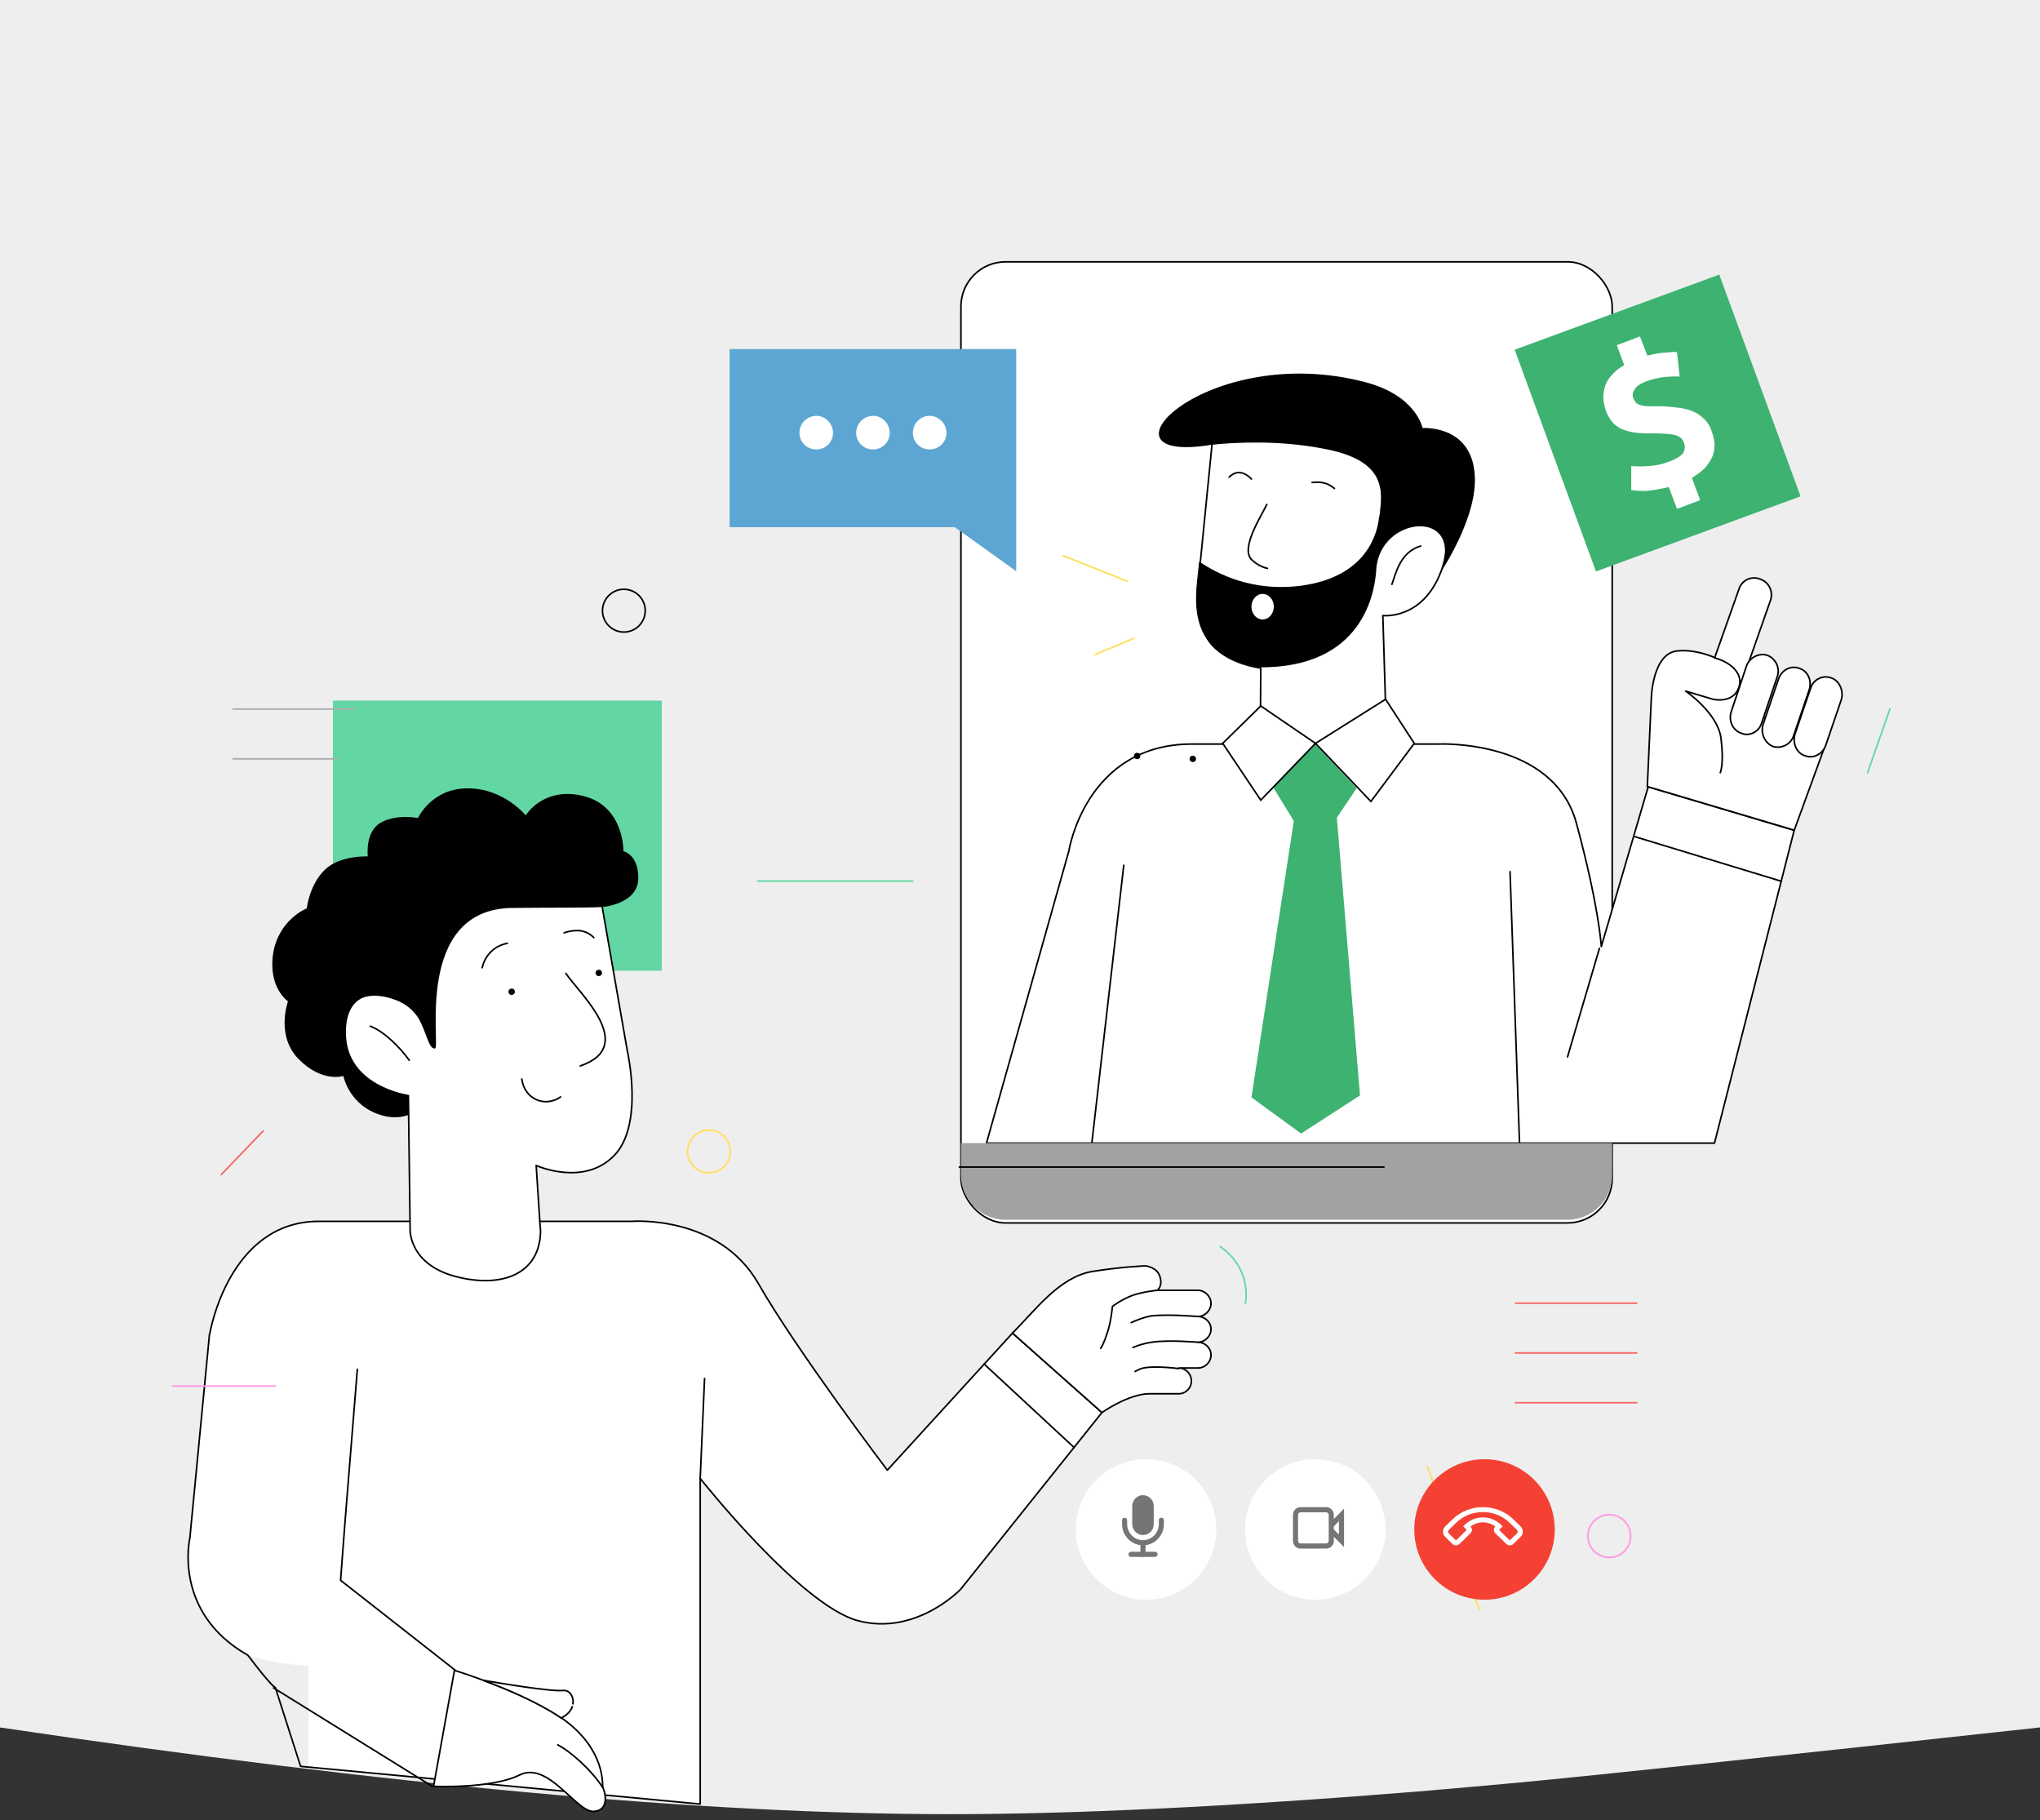 <?xml version="1.0" encoding="UTF-8"?>
<svg width="639px" height="570px" viewBox="0 0 639 570" version="1.1" xmlns="http://www.w3.org/2000/svg" xmlns:xlink="http://www.w3.org/1999/xlink">
    <rect x="0" y="0" width="639" height="570" fill="#333333" stroke="none"/>
    <title>Group 4</title>
    <g id="CE-Live-Call" stroke="none" stroke-width="1" fill="none" fill-rule="evenodd">
        <g id="Artboard" transform="translate(-224, -1642)">
            <g id="Group-4" transform="translate(224, 1642)">
                <path d="M0,0 L639,0 L639,541 C555.384,550.135 500.75,555.911 475.097,558.328 C470.198,558.789 449.429,560.639 444.324,561.051 C385.633,565.792 336.692,568.162 297.5,568.162 C220.906,568.162 121.739,559.108 0,541 L0,0 Z" id="Rectangle" fill="#EEEEEE"></path>
                <g id="_427535760" transform="translate(54, 82)">
                    <rect id="Rectangle" fill="#63D7A3" x="50.282" y="137.411" width="103.023" height="84.62"></rect>
                    <path d="M46.046,300.5 L143.877,300.5 C143.877,300.5 171.067,298.312 183.501,319.912 C195.798,341.374 223.945,378.421 223.945,378.421 L263.159,335.496 L291.169,360.376 L246.899,415.741 C246.899,415.741 232.962,430.369 214.79,425.584 C196.754,420.8 165.328,381.019 165.328,381.019 L165.328,483 L42.63,471.186 L42.63,439.665 C42.63,439.665 33.339,439.528 23.638,436.384 C1.33049127e-12,422.987 5.465,399.747 5.465,399.747 L11.614,335.906 L11.751,335.496 C11.751,335.496 17.626,300.363 46.046,300.5 Z" id="Path" fill="#FFFFFF"></path>
                    <polyline id="Path" stroke="#000000" stroke-width="0.5" stroke-linecap="round" stroke-linejoin="round" points="57.933 346.842 53.971 395.919 52.686 412.923 88.613 441.095"></polyline>
                    <line x1="31.5" y1="446.5" x2="81.5" y2="477.5" id="Path" stroke="#000000" stroke-width="0.5"></line>
                    <g id="Group-2" transform="translate(247, 0)">
                        <rect id="Rectangle" stroke="#000000" stroke-width="0.5" fill="#FFFFFF" x="0" y="0" width="204" height="301" rx="14"></rect>
                        <path d="M79.283,50.767 L74.268,101.304 C74.268,101.304 72.596,111.201 77.611,118.571 C82.627,125.941 93.912,127.204 93.912,127.204 L93.703,159 L133.62,159 L132.157,110.78 C132.157,110.78 144.488,112.253 150.34,97.092 C156.191,81.721 144.697,81.089 144.697,81.089 C144.697,81.089 157.027,36.659 79.283,50.767 Z" id="Path" stroke="#000000" stroke-width="0.5" fill="#FFFFFF" stroke-linecap="round" stroke-linejoin="round"></path>
                        <path d="M74.613,93.855 C73.772,102.3 72.091,110.955 77.134,118.343 C82.178,125.732 93.106,126.999 93.527,126.999 L93.527,126.999 C126.101,127.21 129.674,103.355 130.094,96.389 C131.145,79.289 157.835,77.178 150.269,96.811 C150.059,97.444 149.849,97.866 149.429,98.5 C149.429,98.5 162.879,79.289 160.777,65.145 C158.886,51.001 144.595,52.057 144.595,52.057 C144.595,52.057 142.704,41.924 126.732,37.702 C76.924,24.613 39.096,63.668 78.185,57.335 C85.961,56.49 99.411,55.857 112.861,58.39 C133.667,61.979 131.986,71.901 131.145,79.289 L130.935,80.134 C130.514,84.356 127.572,98.711 106.346,101.455 C91.425,103.355 80.497,97.866 74.613,93.855 Z" id="Path" fill="#000000"></path>
                        <path d="M72.404,151.021 L149.604,151.021 C149.604,151.021 185.687,149.346 192.82,175.933 C199.953,202.311 200.582,214.453 200.582,214.453 L215.267,164.419 L261,178.026 L236.036,276 L8,276 L33.803,184.516 C33.803,184.516 39.048,151.021 72.404,151.021 Z" id="Path" stroke="#000000" stroke-width="0.5" fill="#FFFFFF" stroke-linecap="round" stroke-linejoin="round"></path>
                        <line x1="172" y1="191" x2="175" y2="277" id="Path" stroke="#000000" stroke-width="0.5" stroke-linecap="round" stroke-linejoin="round"></line>
                        <line x1="51" y1="189" x2="41" y2="276" id="Path" stroke="#000000" stroke-width="0.5" stroke-linecap="round" stroke-linejoin="round"></line>
                        <polygon id="Path" fill="#3DB271" points="97.841 164.625 104.268 175.107 91 261.68 106.549 273 125 261.052 117.744 174.058 123.963 164.835 110.902 151"></polygon>
                        <path d="M95.804,76 C94.044,79.711 87.395,89.814 91.111,93.32 C93.458,95.588 96,96 96,96" id="Path" stroke="#000000" stroke-width="0.5" stroke-linecap="round" stroke-linejoin="round"></path>
                        <ellipse id="Oval" fill="#FFFFFF" cx="94.5" cy="108" rx="3.5" ry="4"></ellipse>
                        <path d="M215,164.329 L216.267,136.357 C216.267,136.357 216.689,122.476 224.5,121.845 C228.722,121.424 233.156,122.686 236.111,123.948 L243.711,102.496 C244.556,99.762 247.511,98.289 250.256,99.341 L250.256,99.341 C253,100.182 254.478,103.127 253.633,105.861 L241.6,140.143 L272,147.925 L261.022,178 L215,164.329 Z" id="Path" stroke="#000000" stroke-width="0.5" fill="#FFFFFF" stroke-linecap="round" stroke-linejoin="round"></path>
                        <path d="M252.619,123.24 L252.619,123.24 C255.263,124.301 256.687,127.274 255.67,130.034 L250.788,144.471 C249.975,147.231 246.924,148.717 244.483,147.656 L244.483,147.656 C241.839,146.806 240.415,143.834 241.228,141.074 L246.11,126.425 C247.127,123.877 249.975,122.391 252.619,123.24 Z" id="Path" stroke="#000000" stroke-width="0.5" fill="#FFFFFF"></path>
                        <path d="M262.682,127.344 L262.682,127.344 C265.341,128.194 266.567,131.166 265.749,133.926 L260.842,148.364 C260.024,151.125 256.957,152.611 254.298,151.762 L254.298,151.762 C251.845,150.7 250.413,147.727 251.231,144.967 L256.139,130.529 C257.161,127.769 260.024,126.283 262.682,127.344 Z" id="Path" stroke="#000000" stroke-width="0.5" fill="#FFFFFF"></path>
                        <path d="M272.702,130.343 L272.702,130.343 C275.155,131.189 276.587,134.36 275.769,137.109 L270.861,151.486 C269.839,154.234 266.976,155.714 264.318,154.657 L264.318,154.657 C261.659,153.811 260.433,150.64 261.251,147.891 L266.158,133.514 C266.976,130.766 270.043,129.286 272.702,130.343 Z" id="Path" stroke="#000000" stroke-width="0.5" fill="#FFFFFF"></path>
                        <path d="M235.977,124 C242.24,125.704 244.954,129.751 243.702,133.16 C242.867,135.929 240.153,137.846 235.56,136.994 L227,134.438 C227,134.438 237.021,141.254 238.065,149.136 C239.109,157.231 237.856,160 237.856,160" id="Path" stroke="#000000" stroke-width="0.5" stroke-linecap="round" stroke-linejoin="round"></path>
                        <line x1="211" y1="180" x2="257" y2="194" id="Path" stroke="#000000" stroke-width="0.5" stroke-linecap="round" stroke-linejoin="round"></line>
                        <path d="M135,101 C136.227,97.483 137.659,90.862 144,89" id="Path" stroke="#000000" stroke-width="0.5" stroke-linecap="round" stroke-linejoin="round"></path>
                        <line x1="190" y1="249" x2="200" y2="215" id="Path" stroke="#000000" stroke-width="0.5" stroke-linecap="round" stroke-linejoin="round"></line>
                        <path d="M110,69.107 C112.333,68.791 114.879,69.107 117,71" id="Path" stroke="#000000" stroke-width="0.5" stroke-linecap="round" stroke-linejoin="round"></path>
                        <path d="M91,68 C88.735,65.744 86.265,65.18 84,67.436" id="Path" stroke="#000000" stroke-width="0.5" stroke-linecap="round" stroke-linejoin="round"></path>
                        <path d="M0,276 L204,276 L204,286 C204,293.732 197.732,300 190,300 L14,300 C6.268,300 9.46895252e-16,293.732 0,286 L0,276 L0,276 Z" id="Rectangle" fill="#A2A2A2"></path>
                        <g id="Group" transform="translate(82, 137)" fill="#FFFFFF" stroke="#000000" stroke-width="0.5">
                            <polygon id="Path" points="11.916 2.092 29.059 13.804 11.916 31.582 0 13.804"></polygon>
                            <polygon id="Path" points="51.01 0 29.059 13.804 46.411 32 60 13.804"></polygon>
                        </g>
                        <line x1="54" y1="118" x2="42" y2="123" id="Path" stroke="#FFDF59" stroke-width="0.5" stroke-linecap="round" stroke-linejoin="round"></line>
                        <line x1="52" y1="100" x2="32" y2="92" id="Path" stroke="#FFDF59" stroke-width="0.5" stroke-linecap="round" stroke-linejoin="round"></line>
                        <line x1="284" y1="160" x2="291" y2="140" id="Path" stroke="#63D7A3" stroke-width="0.5" stroke-linecap="round" stroke-linejoin="round"></line>
                    </g>
                    <circle id="Oval" fill="#000000" transform="translate(319.623, 155.664) rotate(6.709) translate(-319.623, -155.664) " cx="319.623" cy="155.664" r="1"></circle>
                    <circle id="Oval" fill="#000000" transform="translate(302.186, 154.759) rotate(6.709) translate(-302.186, -154.759) " cx="302.186" cy="154.759" r="1"></circle>
                    <polygon id="Rectangle" fill="#3DB271" transform="translate(465.225, 50.482) rotate(-20.15) translate(-465.225, -50.482) " points="431.097 13.508 499.364 13.497 499.352 87.456 431.085 87.467"></polygon>
                    <path d="M468.709,70.533 C465.84,71.217 463.38,71.627 461.331,71.763 C459.418,71.763 457.915,71.627 456.958,71.49 L456.958,63.971 C458.598,64.108 460.374,64.108 462.424,63.971 C464.473,63.835 466.659,63.424 468.709,62.604 C471.032,61.784 472.535,60.827 473.218,59.87 C473.764,58.913 473.901,57.82 473.491,56.726 C473.218,55.906 472.808,55.359 472.261,54.949 C471.715,54.675 471.032,54.265 470.212,54.129 C469.392,53.992 468.436,53.855 467.343,53.855 C466.113,53.718 464.883,53.718 463.38,53.718 C461.877,53.718 460.511,53.718 459.008,53.582 C457.642,53.445 456.275,53.172 455.045,52.762 C453.679,52.351 452.586,51.668 451.493,50.711 C450.537,49.754 449.717,48.387 449.034,46.747 C448.624,45.516 448.35,44.149 448.214,42.782 C448.214,41.552 448.35,40.185 448.76,38.954 C449.17,37.724 449.853,36.494 450.946,35.4 C451.903,34.306 453.133,33.213 454.772,32.393 L452.449,26.104 L459.691,23.37 L462.014,29.385 C464.063,28.838 465.84,28.565 467.479,28.428 C469.119,28.291 470.349,28.155 471.305,28.291 L472.125,35.947 C470.622,35.81 468.982,35.947 467.206,36.084 C465.293,36.357 463.517,36.767 461.604,37.451 C459.828,38.134 458.598,38.954 458.051,39.911 C457.368,40.868 457.232,41.825 457.642,42.782 C457.915,43.329 458.188,43.876 458.598,44.286 C459.008,44.559 459.554,44.833 460.238,44.969 C460.921,45.106 461.741,45.243 462.56,45.243 C463.517,45.243 464.61,45.243 465.84,45.243 C467.753,45.243 469.665,45.379 471.305,45.653 C473.081,45.79 474.584,46.2 476.087,46.747 C477.454,47.293 478.683,48.114 479.776,49.207 C480.869,50.164 481.689,51.531 482.236,53.308 C482.646,54.402 482.919,55.632 483.056,56.863 C483.056,58.23 482.919,59.46 482.509,60.69 C481.963,61.921 481.279,63.151 480.186,64.381 C479.23,65.475 477.727,66.569 475.951,67.662 L478.547,74.634 L471.305,77.368 L468.709,70.533 Z" id="Path" fill="#FFFFFF"></path>
                    <line x1="246.5" y1="283.5" x2="379.5" y2="283.5" id="Path" stroke="#000000" stroke-width="0.5" stroke-linecap="round" stroke-linejoin="round"></line>
                    <ellipse id="Oval" stroke="#000000" stroke-width="0.5" cx="141.417" cy="109.25" rx="6.695" ry="6.699"></ellipse>
                    <line x1="28.42" y1="272.202" x2="15.303" y2="285.872" id="Path" stroke="#F86667" stroke-width="0.5" stroke-linecap="round" stroke-linejoin="round"></line>
                    <line x1="18.992" y1="140.077" x2="56.977" y2="140.077" id="Path" stroke="#ADADAD" stroke-width="0.5" stroke-linecap="round" stroke-linejoin="round"></line>
                    <line x1="18.992" y1="155.661" x2="51.511" y2="155.661" id="Path" stroke="#ADADAD" stroke-width="0.5" stroke-linecap="round" stroke-linejoin="round"></line>
                    <line x1="183.364" y1="193.939" x2="231.869" y2="193.939" id="Path" stroke="#63D7A3" stroke-width="0.5" stroke-linecap="round" stroke-linejoin="round"></line>
                    <ellipse id="Oval" stroke="#FFDF59" stroke-width="0.5" cx="168.061" cy="278.627" rx="6.695" ry="6.699"></ellipse>
                    <polygon id="Path" fill="#5DA6D3" points="174.55 27.32 264.319 27.32 264.319 83.095 264.319 96.902 245.054 83.095 174.55 83.095"></polygon>
                    <path d="M201.741,48.235 C204.61,48.235 206.933,50.696 206.933,53.567 C206.933,56.438 204.61,58.762 201.741,58.762 C198.735,58.762 196.412,56.438 196.412,53.567 C196.412,50.696 198.735,48.235 201.741,48.235 Z M219.503,48.235 C222.372,48.235 224.695,50.696 224.695,53.567 C224.695,56.438 222.372,58.762 219.503,58.762 C216.497,58.762 214.174,56.438 214.174,53.567 C214.174,50.696 216.497,48.235 219.503,48.235 Z M237.129,48.235 C234.26,48.235 231.937,50.696 231.937,53.567 C231.937,56.438 234.26,58.762 237.129,58.762 C240.135,58.762 242.458,56.438 242.458,53.567 C242.458,50.696 240.135,48.235 237.129,48.235 Z" id="Shape" fill="#FFFFFF"></path>
                    <path d="M40.161,471.186 L32.246,446.5 C32.246,446.5 31.29,446.5 23.638,436.384 C1.33049127e-12,422.987 5.465,399.747 5.465,399.747 L11.614,335.906 L11.751,335.496 C11.751,335.496 17.626,300.363 46.046,300.5 L143.877,300.5 C143.877,300.5 171.067,298.312 183.501,319.912 C195.798,341.374 223.945,378.421 223.945,378.421 L263.159,335.496 L291.169,360.376 L246.899,415.741 C246.899,415.741 232.962,430.369 214.79,425.584 C196.754,420.8 165.328,381.019 165.328,381.019 L165.328,483 L40.161,471.186 Z" id="Path" stroke="#000000" stroke-width="0.5" stroke-linecap="round" stroke-linejoin="round"></path>
                    <line x1="166.695" y1="349.713" x2="165.328" y2="381.019" id="Path" stroke="#000000" stroke-width="0.5" stroke-linecap="round" stroke-linejoin="round"></line>
                    <path d="M308.522,322.099 L321.229,322.099 C323.415,322.099 325.328,324.013 325.328,326.2 L325.328,326.2 C325.328,328.387 323.415,330.301 321.229,330.301 C323.415,330.301 325.328,332.078 325.328,334.266 L325.328,334.266 C325.328,336.453 323.415,338.367 321.229,338.367 C323.415,338.367 325.328,340.144 325.328,342.331 L325.328,342.331 C325.328,344.655 323.415,346.432 321.229,346.432 L315.217,346.432 C317.403,346.432 319.179,348.21 319.179,350.533 L319.179,350.533 C319.179,352.721 317.403,354.498 315.217,354.498 L306.062,354.498 C299.504,354.498 291.169,360.376 291.169,360.376 L263.159,335.496 C270.264,328.387 277.779,317.998 288.026,316.221 C297.318,314.717 304.832,314.444 304.832,314.444 C304.832,314.444 308.522,314.854 309.341,317.861 C310.298,320.732 308.522,322.099 308.522,322.099 Z" id="Path" stroke="#000000" stroke-width="0.5" fill="#FFFFFF" stroke-linecap="round" stroke-linejoin="round"></path>
                    <path d="M301.553,347.496 C302.1,347.276 302.783,346.836 303.466,346.617 C307.019,345.518 315.217,346.617 315.217,346.617" id="Path" stroke="#000000" stroke-width="0.5" stroke-linecap="round" stroke-linejoin="round"></path>
                    <path d="M300.87,340.007 C302.51,339.324 304.559,338.64 306.745,338.367 C311.937,337.547 321.229,338.367 321.229,338.367" id="Path" stroke="#000000" stroke-width="0.5" stroke-linecap="round" stroke-linejoin="round"></path>
                    <path d="M300.323,332.215 C302.1,331.395 304.286,330.575 306.335,330.165 C311.254,329.481 321.229,330.301 321.229,330.301" id="Path" stroke="#000000" stroke-width="0.5" stroke-linecap="round" stroke-linejoin="round"></path>
                    <path d="M308.522,322.099 C308.522,322.099 304.013,322.509 300.597,323.739 C297.044,325.106 294.448,327.157 294.448,327.157 C294.448,327.157 294.038,332.215 292.672,335.906 C291.442,339.597 290.759,340.281 290.759,340.281" id="Path" stroke="#000000" stroke-width="0.5" stroke-linecap="round" stroke-linejoin="round"></path>
                    <g id="Group" transform="translate(420.699, 325.448)" stroke="#F86667" stroke-linecap="round" stroke-linejoin="round" stroke-width="0.5">
                        <line x1="0" y1="0.684" x2="37.984" y2="0.684" id="Path"></line>
                        <line x1="0" y1="16.268" x2="37.984" y2="16.268" id="Path"></line>
                        <line x1="0" y1="31.852" x2="37.984" y2="31.852" id="Path"></line>
                    </g>
                    <ellipse id="Oval" stroke="#FF98E1" stroke-width="0.5" cx="450.075" cy="399.064" rx="6.695" ry="6.699"></ellipse>
                    <path d="M328.197,308.429 C334.072,312.393 337.215,319.091 336.122,326.2" id="Path" stroke="#63D7A3" stroke-width="0.5" stroke-linecap="round" stroke-linejoin="round"></path>
                    <line x1="393.099" y1="377.328" x2="409.358" y2="422.167" id="Path" stroke="#FFDF59" stroke-width="0.5" stroke-linecap="round" stroke-linejoin="round"></line>
                    <line x1="254.278" y1="345.202" x2="282.424" y2="371.313" id="Path" stroke="#000000" stroke-width="0.5" stroke-linecap="round" stroke-linejoin="round"></line>
                    <g id="Group-3" transform="translate(111.477, 463.936) rotate(10) translate(-111.477, -463.936) translate(84.603, 445.481)" stroke="#000000" stroke-width="0.5">
                        <path d="M0.137,0 L0,36.91 C0,36.91 18.036,34.586 25.961,28.708 C34.022,22.83 45.363,37.047 50.692,35.953 C56.02,34.723 52.878,28.708 52.331,28.161 C51.921,27.751 51.648,18.045 39.214,10.663 C26.78,3.281 0.137,0 0.137,0 Z" id="Path" fill="#FFFFFF"></path>
                        <path d="M36.072,17.361 C40.717,18.865 48.095,23.513 52.331,28.161" id="Path" stroke-linecap="round" stroke-linejoin="round"></path>
                        <path d="M9.428,1.504 C14.347,1.504 31.289,1.367 34.842,0.273 C37.984,-0.547 40.854,5.195 35.662,8.886 C27.737,5.331 17.079,2.871 9.428,1.504 Z" id="Path" fill="#FFFFFF"></path>
                    </g>
                    <path d="M77.335,193.87 L132.536,190.043 L142.51,247.185 C142.51,247.185 147.839,270.425 138.275,279.994 C128.71,289.7 113.953,283.002 113.953,283.002 L115.183,302.003 C115.183,302.414 115.32,302.824 115.32,303.234 C115.32,317.314 102.749,321.552 88.539,317.724 C74.193,313.897 74.466,303.234 74.466,303.234 L73.919,261.129 C73.919,261.129 54.107,258.395 54.107,241.443 C53.971,224.629 70.094,229.824 70.094,229.824 C70.094,229.824 61.759,195.647 77.335,193.87 Z" id="Path" stroke="#000000" stroke-width="0.5" fill="#FFFFFF" stroke-linecap="round" stroke-linejoin="round"></path>
                    <path d="M134.585,202.073 C128.71,202.346 119.965,202.209 106.575,202.346 C75.422,202.619 84.167,246.228 82.254,246.365 C80.205,246.638 79.658,241.17 76.925,236.659 C74.056,232.284 69.547,231.054 69.547,231.054 C69.547,231.054 53.971,224.629 54.107,241.443 C54.107,258.395 73.919,261.129 73.919,261.129 L74.056,267.144 C71.87,267.964 69.137,268.237 65.995,267.417 C55.337,264.546 53.561,254.977 53.561,254.977 C53.561,254.977 47.002,257.164 39.624,249.782 C32.246,242.4 36.208,231.601 36.208,231.601 C36.208,231.601 29.923,227.363 31.563,216.563 C33.339,205.9 42.084,202.483 42.084,202.483 C42.084,202.483 42.903,195.101 47.686,190.453 C52.331,185.805 61.212,186.215 61.212,186.215 C61.212,186.215 60.256,178.559 65.175,175.689 C70.094,172.818 76.925,174.185 76.925,174.185 C76.925,174.185 81.161,164.889 92.502,164.889 C103.843,164.889 110.674,173.365 110.674,173.365 C110.674,173.365 116.276,164.069 128.983,167.35 C141.554,170.631 141.28,184.574 141.28,184.574 C141.28,184.574 146.199,185.668 145.926,193.46 C145.516,201.252 134.585,202.073 134.585,202.073 Z" id="Path" fill="#000000"></path>
                    <path d="M74.193,250.056 C71.46,246.228 66.541,241.17 62.032,239.393" id="Path" stroke="#000000" stroke-width="0.5" stroke-linecap="round" stroke-linejoin="round"></path>
                    <circle id="Oval" fill="#000000" transform="translate(106.272, 228.595) scale(-1, 1) rotate(6.709) translate(-106.272, -228.595) " cx="106.272" cy="228.595" r="1"></circle>
                    <path d="M123.245,222.852 C127.617,229.277 145.789,245.681 127.754,251.833" id="Path" stroke="#000000" stroke-width="0.5" stroke-linecap="round" stroke-linejoin="round"></path>
                    <g id="Group-2" transform="translate(283, 375)" fill-rule="nonzero">
                        <circle id="Oval" fill="#F44134" cx="128" cy="22" r="22"></circle>
                        <circle id="Oval" fill="#FFFFFF" cx="75" cy="22" r="22"></circle>
                        <circle id="Oval" fill="#FFFFFF" cx="22" cy="22" r="22"></circle>
                        <path d="M120.612,26.104 L120.756,25.963 L123.149,23.634 C123.6,23.202 124.067,22.755 124.069,22.108 C124.07,21.739 123.911,21.394 123.602,21.078 C125.888,19.346 129.114,19.346 131.399,21.078 C131.09,21.393 130.931,21.739 130.932,22.108 C130.935,22.755 131.4,23.202 131.852,23.634 L131.997,23.774 L134.388,26.104 C134.832,26.543 135.291,26.997 135.955,27 C136.35,27.002 136.72,26.836 137.054,26.511 L139.303,24.321 C140.232,23.416 140.232,21.943 139.303,21.037 L138.741,20.49 L137.055,18.848 C131.787,13.718 123.214,13.717 117.946,18.848 L116.259,20.49 L115.697,21.037 C114.768,21.943 114.768,23.416 115.697,24.321 L117.946,26.511 C118.281,26.836 118.651,27.002 119.045,26.999 C119.71,26.997 120.168,26.541 120.612,26.104 Z M116.821,23.226 C116.512,22.924 116.512,22.433 116.821,22.131 L117.384,21.584 L119.07,19.942 C123.719,15.414 131.282,15.415 135.931,19.942 L137.617,21.584 L138.179,22.131 C138.49,22.433 138.49,22.924 138.179,23.226 L135.941,25.406 C135.822,25.315 135.647,25.142 135.521,25.018 L135.369,24.868 L132.967,22.53 C132.839,22.408 132.661,22.238 132.568,22.122 L133.121,21.584 L133.682,21.037 L133.121,20.49 C130.022,17.471 124.978,17.472 121.879,20.49 L121.317,21.037 L121.879,21.584 L122.432,22.122 C122.339,22.238 122.16,22.409 122.033,22.53 L121.879,22.679 L119.479,25.019 C119.352,25.143 119.178,25.315 119.059,25.407 L116.821,23.226 Z" id="Shape" fill="#FFFFFF"></path>
                        <g id="Group" transform="translate(14, 11)" fill="#757575">
                            <path d="M7.026,15.967 C3.415,15.967 0.478,12.985 0.478,9.321 L0.478,8.112 C0.478,7.667 0.832,7.306 1.271,7.306 C1.709,7.306 2.065,7.667 2.065,8.112 L2.065,9.321 C2.065,12.097 4.29,14.356 7.026,14.356 C9.761,14.356 11.987,12.097 11.987,9.321 L11.987,8.112 C11.987,7.667 12.343,7.306 12.781,7.306 C13.219,7.306 13.574,7.667 13.574,8.112 L13.574,9.321 C13.574,12.985 10.636,15.967 7.026,15.967 Z" id="Path"></path>
                            <path d="M7.026,12.745 C5.166,12.745 3.653,11.208 3.653,9.321 L3.653,3.681 C3.653,1.793 5.166,0.256 7.026,0.256 C8.886,0.256 10.4,1.792 10.4,3.681 L10.4,9.321 C10.4,11.208 8.886,12.745 7.026,12.745 Z" id="Path"></path>
                            <path d="M7.026,19.593 C6.587,19.593 6.232,19.233 6.232,18.787 L6.232,15.363 C6.232,14.918 6.588,14.557 7.026,14.557 C7.465,14.557 7.82,14.918 7.82,15.363 L7.82,18.787 C7.82,19.233 7.465,19.593 7.026,19.593 Z" id="Path"></path>
                            <path d="M10.796,19.593 L3.255,19.593 C2.817,19.593 2.462,19.233 2.462,18.787 C2.462,18.343 2.817,17.982 3.255,17.982 L10.796,17.982 C11.234,17.982 11.589,18.343 11.589,18.787 C11.59,19.233 11.234,19.593 10.796,19.593 Z" id="Path"></path>
                        </g>
                        <path d="M70.4,28 L78.4,28 C79.723,28 80.8,26.907 80.8,25.563 L80.8,24.274 L84,27.524 L84,15.476 L80.8,18.727 L80.8,17.438 C80.8,16.094 79.723,15 78.4,15 L70.4,15 C69.076,15 68,16.094 68,17.438 L68,25.563 C67.999,26.907 69.076,28 70.4,28 Z M82.4,19.399 L82.4,23.601 L80.8,21.976 L80.8,21.024 L82.4,19.399 Z M69.6,17.438 C69.6,16.99 69.959,16.625 70.4,16.625 L78.4,16.625 C78.842,16.625 79.2,16.99 79.2,17.438 L79.2,25.563 C79.2,26.011 78.842,26.375 78.4,26.375 L70.4,26.375 C69.959,26.375 69.6,26.011 69.6,25.563 L69.6,17.438 Z" id="Shape" fill="#757575"></path>
                    </g>
                    <circle id="Oval" fill="#000000" transform="translate(133.561, 222.693) scale(-1, 1) rotate(6.709) translate(-133.561, -222.693) " cx="133.561" cy="222.693" r="1"></circle>
                    <path d="M109.445,255.934 C110.264,262.222 116.686,264.957 121.605,261.539" id="Path" stroke="#000000" stroke-width="0.5" stroke-linecap="round" stroke-linejoin="round"></path>
                    <path d="M97.011,221.074 C97.831,217.794 100.153,214.376 104.936,213.419" id="Path" stroke="#000000" stroke-width="0.5" stroke-linecap="round" stroke-linejoin="round"></path>
                    <path d="M122.698,210.138 C122.698,210.138 124.748,209.318 127.48,209.455 C130.35,209.728 131.989,211.642 131.989,211.642" id="Path" stroke="#000000" stroke-width="0.5" stroke-linecap="round" stroke-linejoin="round"></path>
                    <line x1="0" y1="352.106" x2="32.246" y2="352.106" id="Path" stroke="#FF98E1" stroke-width="0.5" stroke-linecap="round" stroke-linejoin="round"></line>
                    <line x1="125.021" y1="452.036" x2="157.403" y2="452.036" id="Path" stroke="#FFFFFF" stroke-width="0.5" stroke-linecap="round" stroke-linejoin="round"></line>
                </g>
            </g>
        </g>
    </g>
</svg>
